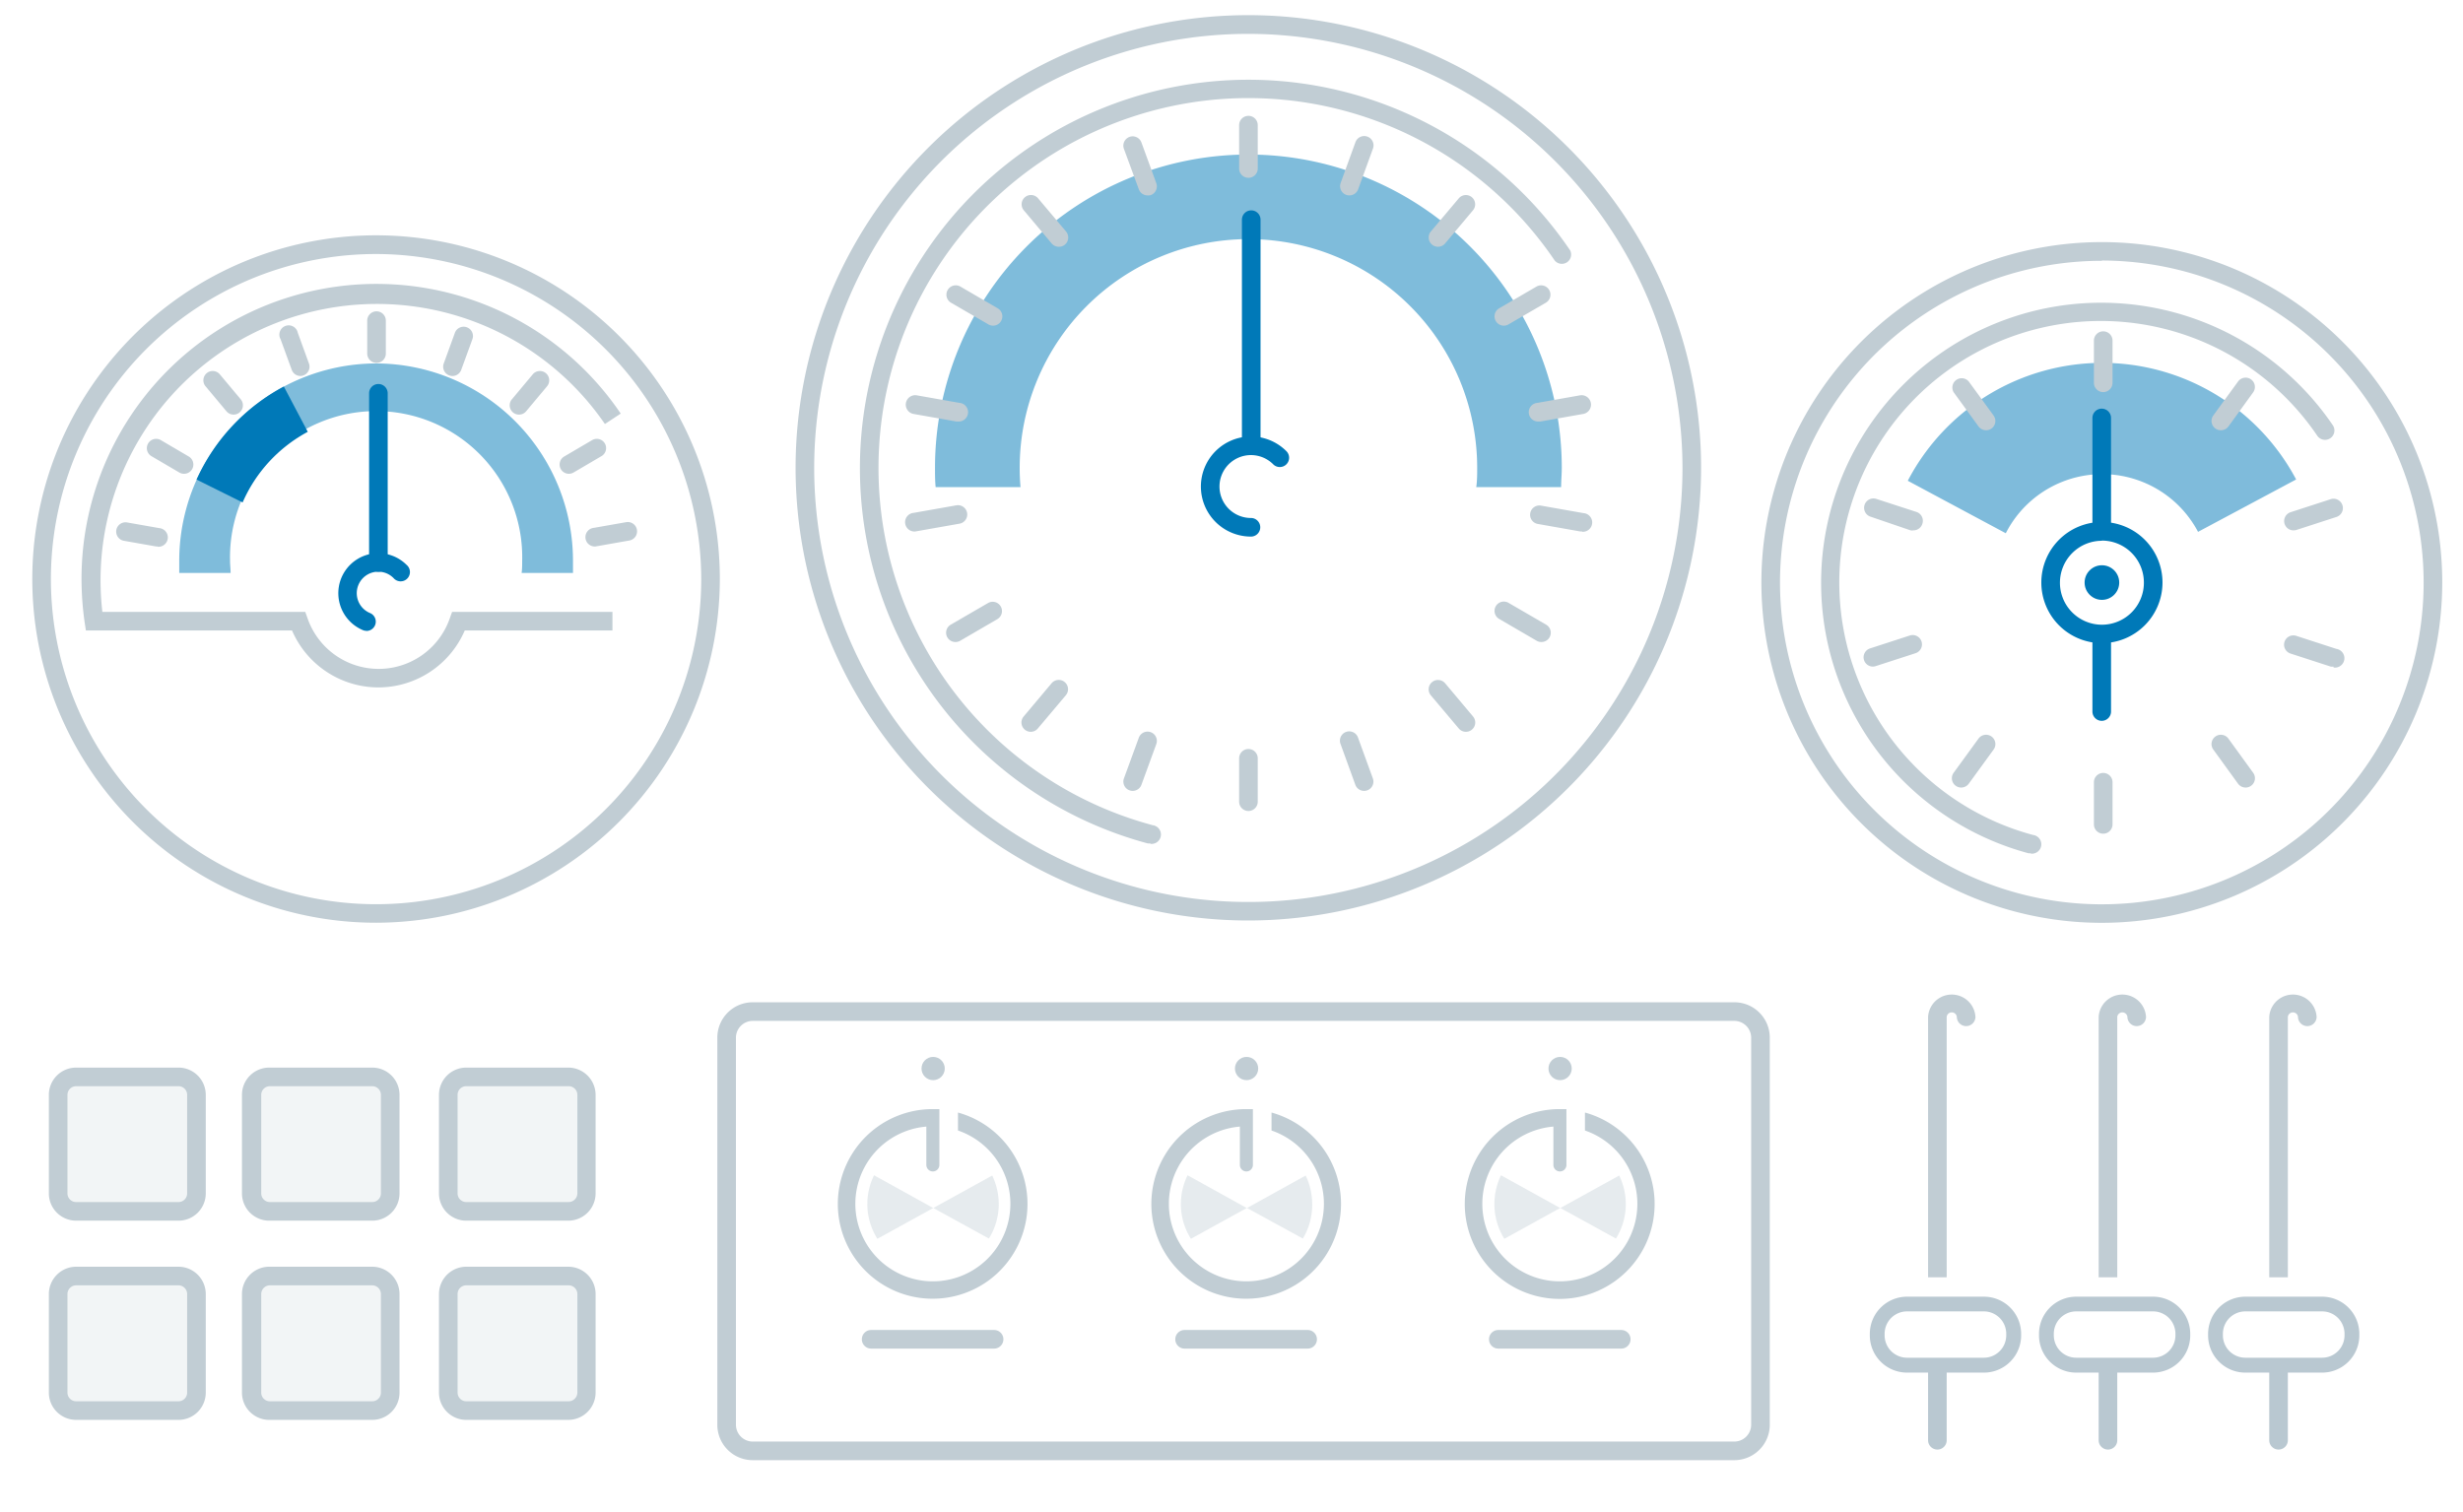 <svg xmlns="http://www.w3.org/2000/svg" width="264.66" height="162.5" viewBox="0 0 264.66 162.5"><title>ES-no settings selected-dk</title><g id="addd7e7e-ecc1-476e-ac56-0d11b79db600" data-name="Layer 2"><rect x="27.02" y="115.74" width="14.86" height="14.46" rx="1.93" fill="#c1cdd4" opacity="0.2"/><rect x="48.18" y="115.74" width="14.86" height="14.46" rx="1.93" fill="#c1cdd4" opacity="0.2"/><rect x="27.02" y="137.14" width="14.86" height="14.46" rx="1.93" fill="#c1cdd4" opacity="0.2"/><rect x="6.25" y="115.74" width="14.86" height="14.46" rx="1.93" fill="#c1cdd4" opacity="0.2"/><rect x="6.25" y="137.14" width="14.86" height="14.46" rx="1.93" fill="#c1cdd4" opacity="0.2"/><rect x="48.18" y="137.14" width="14.86" height="14.46" rx="1.93" fill="#c1cdd4" opacity="0.2"/><path d="M40,131.19H29A2.93,2.93,0,0,1,26,128.26V117.67A2.93,2.93,0,0,1,29,114.74H40a2.93,2.93,0,0,1,2.93,2.93v10.59A2.93,2.93,0,0,1,40,131.19ZM29,116.74a.93.93,0,0,0-.93.93v10.59a.93.93,0,0,0,.93.93H40a.93.93,0,0,0,.93-.93V117.67a.93.93,0,0,0-.93-.93Z" fill="#c1cdd4"/><path d="M61.1,131.19h-11a2.93,2.93,0,0,1-2.93-2.93V117.67a2.93,2.93,0,0,1,2.93-2.93h11A2.94,2.94,0,0,1,64,117.67v10.59A2.94,2.94,0,0,1,61.1,131.19Zm-11-14.45a.92.92,0,0,0-.93.93v10.59a.93.93,0,0,0,.93.93h11a.94.94,0,0,0,.94-.93V117.67a.93.93,0,0,0-.94-.93Z" fill="#c1cdd4"/><path d="M40,152.6H29A2.93,2.93,0,0,1,26,149.67V139.08A2.94,2.94,0,0,1,29,136.14H40a2.94,2.94,0,0,1,2.93,2.94v10.59A2.93,2.93,0,0,1,40,152.6ZM29,138.14a.94.94,0,0,0-.93.94v10.59a.93.93,0,0,0,.93.93H40a.93.93,0,0,0,.93-.93V139.08a.94.94,0,0,0-.93-.94Z" fill="#c1cdd4"/><path d="M19.18,131.19h-11a2.93,2.93,0,0,1-2.93-2.93V117.67a2.93,2.93,0,0,1,2.93-2.93h11a2.93,2.93,0,0,1,2.93,2.93v10.59A2.93,2.93,0,0,1,19.18,131.19Zm-11-14.45a.93.93,0,0,0-.93.93v10.59a.93.93,0,0,0,.93.93h11a.93.93,0,0,0,.93-.93V117.67a.93.93,0,0,0-.93-.93Z" fill="#c1cdd4"/><path d="M19.18,152.6h-11a2.93,2.93,0,0,1-2.93-2.93V139.08a2.94,2.94,0,0,1,2.93-2.94h11a2.94,2.94,0,0,1,2.93,2.94v10.59A2.93,2.93,0,0,1,19.18,152.6Zm-11-14.46a.94.94,0,0,0-.93.94v10.59a.93.93,0,0,0,.93.93h11a.93.93,0,0,0,.93-.93V139.08a.94.94,0,0,0-.93-.94Z" fill="#c1cdd4"/><path d="M61.1,152.6h-11a2.93,2.93,0,0,1-2.93-2.93V139.08a2.94,2.94,0,0,1,2.93-2.94h11A2.94,2.94,0,0,1,64,139.08v10.59A2.94,2.94,0,0,1,61.1,152.6Zm-11-14.46a.93.93,0,0,0-.93.94v10.59a.93.93,0,0,0,.93.93h11a.94.94,0,0,0,.94-.93V139.08a.94.94,0,0,0-.94-.94Z" fill="#c1cdd4"/><g opacity="0.5"><path d="M134.15,16.61a33.68,33.68,0,0,0-33.68,33.67c0,.7,0,1.39.07,2.07h9.12q-.09-1-.09-2.07a24.58,24.58,0,1,1,49.16,0c0,.7,0,1.39-.1,2.07h9.12c0-.68.07-1.37.07-2.07A33.68,33.68,0,0,0,134.15,16.61Z" fill="#0079b8"/></g><path d="M134.15,98.93a48.65,48.65,0,1,1,48.64-48.65A48.7,48.7,0,0,1,134.15,98.93Zm0-95.29a46.65,46.65,0,1,0,46.64,46.64A46.7,46.7,0,0,0,134.15,3.64Z" fill="#c1cdd4"/><path d="M123.61,90.65l-.26,0a41.75,41.75,0,1,1,45.37-63.74A1,1,0,0,1,167.06,28a39.75,39.75,0,1,0-43.19,60.69,1,1,0,0,1-.26,2Z" fill="#c1cdd4"/><path d="M134.15,19.11a1,1,0,0,1-1-1V13.45a1,1,0,1,1,2,0v4.66A1,1,0,0,1,134.15,19.11Z" fill="#c1cdd4"/><path d="M134.15,87.16a1,1,0,0,1-1-1V81.5a1,1,0,0,1,2,0v4.66A1,1,0,0,1,134.15,87.16Z" fill="#c1cdd4"/><path d="M123.31,21a1,1,0,0,1-.94-.66L120.77,16a1,1,0,0,1,1.88-.69l1.6,4.38a1,1,0,0,1-.6,1.28A1.06,1.06,0,0,1,123.31,21Z" fill="#c1cdd4"/><path d="M146.58,85a1,1,0,0,1-.94-.65l-1.59-4.38a1,1,0,1,1,1.88-.68l1.59,4.37a1,1,0,0,1-.6,1.28A1,1,0,0,1,146.58,85Z" fill="#c1cdd4"/><path d="M113.77,26.52a1,1,0,0,1-.76-.35l-3-3.57a1,1,0,0,1,1.54-1.28l3,3.56a1,1,0,0,1-.12,1.41A1,1,0,0,1,113.77,26.52Z" fill="#c1cdd4"/><path d="M157.51,78.65a1,1,0,0,1-.76-.36l-3-3.56a1,1,0,0,1,1.54-1.29l3,3.57a1,1,0,0,1-.77,1.64Z" fill="#c1cdd4"/><path d="M106.7,35a1,1,0,0,1-.5-.14l-4-2.32a1,1,0,1,1,1-1.74l4,2.33a1,1,0,0,1-.5,1.87Z" fill="#c1cdd4"/><path d="M165.63,69a1,1,0,0,1-.5-.13l-4-2.33a1,1,0,1,1,1-1.73l4,2.32a1,1,0,0,1-.5,1.87Z" fill="#c1cdd4"/><path d="M102.93,45.3h-.17l-4.59-.81a1,1,0,0,1,.35-2l4.59.81a1,1,0,0,1-.18,2Z" fill="#c1cdd4"/><path d="M170,57.12l-.18,0-4.58-.81a1,1,0,0,1-.81-1.15,1,1,0,0,1,1.15-.82l4.59.81a1,1,0,0,1-.17,2Z" fill="#c1cdd4"/><path d="M98.35,57.12a1,1,0,0,1-.18-2l4.59-.81a1,1,0,0,1,1.16.82,1,1,0,0,1-.81,1.15l-4.59.81Z" fill="#c1cdd4"/><path d="M165.36,45.3a1,1,0,0,1-.17-2l4.58-.81a1,1,0,0,1,.35,2l-4.59.81Z" fill="#c1cdd4"/><path d="M102.67,69a1,1,0,0,1-.5-1.87l4-2.32a1,1,0,0,1,1.36.36,1,1,0,0,1-.36,1.37l-4,2.33A1,1,0,0,1,102.67,69Z" fill="#c1cdd4"/><path d="M161.6,35a1,1,0,0,1-.5-1.87l4-2.33a1,1,0,0,1,1,1.74l-4,2.32A1,1,0,0,1,161.6,35Z" fill="#c1cdd4"/><path d="M110.78,78.65A1,1,0,0,1,110,77l3-3.57a1,1,0,0,1,1.53,1.29l-3,3.56A1,1,0,0,1,110.78,78.65Z" fill="#c1cdd4"/><path d="M154.52,26.52a1,1,0,0,1-.64-.23,1,1,0,0,1-.13-1.41l3-3.56a1,1,0,0,1,1.4-.13,1,1,0,0,1,.13,1.41l-3,3.57A1,1,0,0,1,154.52,26.52Z" fill="#c1cdd4"/><path d="M121.71,85a1,1,0,0,1-.34-.06,1,1,0,0,1-.6-1.28l1.6-4.37a1,1,0,0,1,1.28-.6,1,1,0,0,1,.6,1.28l-1.6,4.38A1,1,0,0,1,121.71,85Z" fill="#c1cdd4"/><path d="M145,21a1.07,1.07,0,0,1-.35-.06,1,1,0,0,1-.59-1.28l1.59-4.38a1,1,0,0,1,1.88.69l-1.59,4.37A1,1,0,0,1,145,21Z" fill="#c1cdd4"/><path d="M40.46,99.17A36.94,36.94,0,1,1,77.35,62.24,37,37,0,0,1,40.46,99.17Zm0-71.87A34.94,34.94,0,1,0,75.35,62.24,35,35,0,0,0,40.46,27.3Z" fill="#c1cdd4"/><path d="M40.46,39a1,1,0,0,1-1-1V34.46a1,1,0,0,1,2,0V38A1,1,0,0,1,40.46,39Z" fill="#c1cdd4"/><path d="M32.29,40.41a1,1,0,0,1-.94-.66l-1.2-3.29A1,1,0,1,1,32,35.77l1.2,3.3a1,1,0,0,1-.6,1.28A1,1,0,0,1,32.29,40.41Z" fill="#c1cdd4"/><path d="M25.11,44.56a1,1,0,0,1-.77-.35l-2.25-2.69a1,1,0,0,1,1.53-1.29l2.25,2.69a1,1,0,0,1-.76,1.64Z" fill="#c1cdd4"/><path d="M19.78,50.92a1,1,0,0,1-.5-.13l-3-1.76a1,1,0,0,1-.37-1.36,1,1,0,0,1,1.37-.37l3,1.76a1,1,0,0,1,.36,1.37A1,1,0,0,1,19.78,50.92Z" fill="#c1cdd4"/><path d="M16.94,58.73l-.17,0-3.46-.61a1,1,0,0,1-.81-1.16,1,1,0,0,1,1.16-.81l3.46.61a1,1,0,0,1-.18,2Z" fill="#c1cdd4"/><path d="M64,58.73a1,1,0,0,1-.18-2l3.46-.61a1,1,0,0,1,1.16.81,1,1,0,0,1-.81,1.16l-3.46.61Z" fill="#c1cdd4"/><path d="M61.13,50.92a1,1,0,0,1-.86-.49,1,1,0,0,1,.36-1.37l3-1.76a1,1,0,0,1,1.37.37A1,1,0,0,1,64.67,49l-3,1.76A1,1,0,0,1,61.13,50.92Z" fill="#c1cdd4"/><path d="M55.8,44.56A1,1,0,0,1,55,42.92l2.25-2.69a1,1,0,1,1,1.53,1.29l-2.25,2.69A1,1,0,0,1,55.8,44.56Z" fill="#c1cdd4"/><path d="M48.62,40.41a1,1,0,0,1-.34-.06,1,1,0,0,1-.6-1.28l1.2-3.3a1,1,0,1,1,1.88.69l-1.2,3.29A1,1,0,0,1,48.62,40.41Z" fill="#c1cdd4"/><path d="M39.38,67.8a1,1,0,0,1-.39-.08,4.3,4.3,0,1,1,4.71-7,1,1,0,1,1-1.41,1.41,2.31,2.31,0,1,0-2.52,3.76,1,1,0,0,1-.39,1.92Z" fill="#0079b8"/><g opacity="0.5"><path d="M40.46,39.06a21.21,21.21,0,0,0-21.2,21.22c0,.44,0,.87,0,1.3h5.52c0-.43-.06-.86-.06-1.3a15.7,15.7,0,1,1,31.39,0c0,.44,0,.87-.06,1.3h5.52c0-.43,0-.86,0-1.3A21.21,21.21,0,0,0,40.46,39.06Z" fill="#0079b8"/></g><path d="M26.07,54a15.75,15.75,0,0,1,7-7.59L30.5,41.54a21.29,21.29,0,0,0-9.38,10Z" fill="#0079b8"/><path d="M40.66,73.88a10.12,10.12,0,0,1-9.28-6.12H9.23l-.13-.85a33.13,33.13,0,0,1-.34-4.67A31.69,31.69,0,0,1,66.7,44.45L65,45.57A29.7,29.7,0,0,0,11,65.76h21.8l.24.67a8.09,8.09,0,0,0,15.3,0l.24-.67H65.81v2H49.94A10.12,10.12,0,0,1,40.66,73.88Z" fill="#c1cdd4"/><path d="M40.66,61.45a1,1,0,0,1-1-1V42.27a1,1,0,0,1,2,0V60.45A1,1,0,0,1,40.66,61.45Z" fill="#0079b8"/><path d="M134.42,57.67a5.38,5.38,0,1,1,3.81-9.18,1,1,0,0,1,0,1.41,1,1,0,0,1-1.42,0,3.38,3.38,0,1,0-2.39,5.77,1,1,0,0,1,0,2Z" fill="#0079b8"/><path d="M134.45,48.17a1,1,0,0,1-1-1V23.61a1,1,0,0,1,2,0V47.17A1,1,0,0,1,134.45,48.17Z" fill="#0079b8"/><path d="M225.86,39A23.58,23.58,0,0,0,205,51.67l10.53,5.64a11.64,11.64,0,0,1,20.66-.15l10.54-5.63A23.58,23.58,0,0,0,225.86,39Z" fill="#0079b8" opacity="0.5"/><path d="M225.86,99.18a36.58,36.58,0,1,1,36.57-36.57A36.61,36.61,0,0,1,225.86,99.18Zm0-71.15a34.58,34.58,0,1,0,34.57,34.58A34.62,34.62,0,0,0,225.86,28Z" fill="#c1cdd4"/><path d="M218.22,91.7a1.15,1.15,0,0,1-.26,0,30.1,30.1,0,1,1,32.71-46A1,1,0,1,1,249,46.83a28.1,28.1,0,1,0-30.53,42.91,1,1,0,0,1-.26,2Z" fill="#c1cdd4"/><path d="M186.37,156.93H80.88a3.8,3.8,0,0,1-3.8-3.8V111.52a3.8,3.8,0,0,1,3.8-3.8H186.37a3.8,3.8,0,0,1,3.8,3.8v41.61A3.81,3.81,0,0,1,186.37,156.93ZM80.88,109.72a1.81,1.81,0,0,0-1.8,1.8v41.61a1.81,1.81,0,0,0,1.8,1.8H186.37a1.81,1.81,0,0,0,1.8-1.8V111.52a1.81,1.81,0,0,0-1.8-1.8Z" fill="#c1cdd4"/><path d="M106.26,133.11a7,7,0,0,0,1.06-3.71,7.12,7.12,0,0,0-.7-3.06l-6.33,3.49Z" fill="#c1cdd4" opacity="0.4"/><path d="M93.92,126.31a7,7,0,0,0,.36,6.83l6-3.31Z" fill="#c1cdd4" opacity="0.4"/><path d="M106.82,144.94H93.61a1,1,0,0,1,0-2h13.21a1,1,0,0,1,0,2Z" fill="#c1cdd4"/><path d="M225.86,69.12a6.51,6.51,0,1,1,6.51-6.51A6.52,6.52,0,0,1,225.86,69.12Zm0-11a4.51,4.51,0,1,0,4.51,4.51A4.51,4.51,0,0,0,225.86,58.1Z" fill="#0079b8"/><circle cx="225.86" cy="62.61" r="1.86" fill="#0079b8"/><path d="M226,42.14a1,1,0,0,1-1-1V36.61a1,1,0,1,1,2,0v4.53A1,1,0,0,1,226,42.14Z" fill="#c1cdd4"/><path d="M226,89.6a1,1,0,0,1-1-1V84.07a1,1,0,0,1,2,0V88.6A1,1,0,0,1,226,89.6Z" fill="#c1cdd4"/><path d="M213.41,46.24a1,1,0,0,1-.81-.41l-2.67-3.67A1,1,0,0,1,211.55,41l2.67,3.66a1,1,0,0,1-.23,1.4A1,1,0,0,1,213.41,46.24Z" fill="#c1cdd4"/><path d="M241.3,84.64a1,1,0,0,1-.81-.41l-2.66-3.67a1,1,0,0,1,1.62-1.18l2.66,3.67a1,1,0,0,1-.81,1.59Z" fill="#c1cdd4"/><path d="M205.61,57a1.1,1.1,0,0,1-.31,0L201,55.53a1,1,0,0,1,.62-1.91l4.31,1.4a1,1,0,0,1,.64,1.26A1,1,0,0,1,205.61,57Z" fill="#c1cdd4"/><path d="M250.75,71.64a1.06,1.06,0,0,1-.31,0l-4.31-1.4a1,1,0,0,1-.65-1.26,1,1,0,0,1,1.27-.64l4.31,1.4a1,1,0,0,1-.31,2Z" fill="#c1cdd4"/><path d="M201.3,71.64a1,1,0,0,1-1-.69,1,1,0,0,1,.64-1.26l4.31-1.4a1,1,0,0,1,.62,1.9l-4.31,1.4A1.12,1.12,0,0,1,201.3,71.64Z" fill="#c1cdd4"/><path d="M246.44,57a1,1,0,0,1-.31-1.95l4.31-1.4a1,1,0,0,1,.62,1.91l-4.31,1.4A1.15,1.15,0,0,1,246.44,57Z" fill="#c1cdd4"/><path d="M210.74,84.64a1,1,0,0,1-.81-1.59l2.67-3.67a1,1,0,0,1,1.62,1.18l-2.67,3.67A1,1,0,0,1,210.74,84.64Z" fill="#c1cdd4"/><path d="M238.64,46.24a1,1,0,0,1-.59-.19,1,1,0,0,1-.22-1.4L240.49,41a1,1,0,0,1,1.4-.22,1,1,0,0,1,.22,1.39l-2.66,3.67A1,1,0,0,1,238.64,46.24Z" fill="#c1cdd4"/><circle cx="100.27" cy="114.84" r="1.25" fill="#c1cdd4"/><path d="M140,133.11A7,7,0,0,0,141,129.4a7.12,7.12,0,0,0-.7-3.06L134,129.83Z" fill="#c1cdd4" opacity="0.4"/><path d="M127.61,126.31a7,7,0,0,0,.36,6.83l6-3.31Z" fill="#c1cdd4" opacity="0.4"/><path d="M140.51,144.94H127.29a1,1,0,0,1,0-2h13.22a1,1,0,0,1,0,2Z" fill="#c1cdd4"/><circle cx="133.95" cy="114.84" r="1.25" fill="#c1cdd4"/><path d="M173.64,133.11a7,7,0,0,0,.35-6.77l-6.32,3.49Z" fill="#c1cdd4" opacity="0.4"/><path d="M161.29,126.31a7.12,7.12,0,0,0-.71,3.09,7,7,0,0,0,1.07,3.74l6-3.31Z" fill="#c1cdd4" opacity="0.4"/><path d="M174.19,144.94H161a1,1,0,1,1,0-2h13.21a1,1,0,0,1,0,2Z" fill="#c1cdd4"/><circle cx="167.64" cy="114.84" r="1.25" fill="#c1cdd4"/><path d="M209.18,137.28v-28a.55.55,0,0,1,1.09,0,1,1,0,1,0,2,0,2.55,2.55,0,0,0-5.09,0v28Z" fill="#c1cdd4"/><path d="M227.51,137.28v-28a.55.55,0,0,1,1.09,0,1,1,0,0,0,2,0,2.55,2.55,0,0,0-5.09,0v28Z" fill="#c1cdd4"/><path d="M245.84,137.28v-28a.55.55,0,0,1,1.09,0,1,1,0,0,0,2,0,2.55,2.55,0,0,0-5.09,0v28Z" fill="#c1cdd4"/><path d="M249.52,147.52h-8.25a4,4,0,0,1-4-4v-.16a4,4,0,0,1,4-4h8.25a4,4,0,0,1,4,4v.16A4,4,0,0,1,249.52,147.52Zm-8.25-6.58a2.41,2.41,0,0,0-2.41,2.41v.16a2.41,2.41,0,0,0,2.41,2.41h8.25a2.41,2.41,0,0,0,2.41-2.41v-.16a2.41,2.41,0,0,0-2.41-2.41Z" fill="#b9c8d1"/><path d="M213.18,147.52h-8.26a4,4,0,0,1-4-4v-.16a4,4,0,0,1,4-4h8.26a4,4,0,0,1,4,4v.16A4,4,0,0,1,213.18,147.52Zm-8.26-6.58a2.41,2.41,0,0,0-2.41,2.41v.16a2.41,2.41,0,0,0,2.41,2.41h8.26a2.41,2.41,0,0,0,2.4-2.41v-.16a2.41,2.41,0,0,0-2.4-2.41Z" fill="#b9c8d1"/><path d="M231.35,147.52H223.1a4,4,0,0,1-4-4v-.16a4,4,0,0,1,4-4h8.25a4,4,0,0,1,4,4v.16A4,4,0,0,1,231.35,147.52Zm-8.25-6.58a2.41,2.41,0,0,0-2.41,2.41v.16a2.41,2.41,0,0,0,2.41,2.41h8.25a2.41,2.41,0,0,0,2.41-2.41v-.16a2.41,2.41,0,0,0-2.41-2.41Z" fill="#b9c8d1"/><path d="M170.31,119.62v1.88a8.33,8.33,0,1,1-3.39-.42v4.12a.7.7,0,1,0,1.4,0v-5h0v-1c-.22,0-.44,0-.67,0a10.2,10.2,0,1,0,2.67.37Z" fill="#c1cdd4"/><path d="M136.63,119.62v1.88a8.33,8.33,0,1,1-3.4-.42v4.12a.7.7,0,1,0,1.4,0v-5h0v-1c-.23,0-.45,0-.68,0a10.19,10.19,0,1,0,2.68.37Z" fill="#c1cdd4"/><path d="M102.94,119.62v1.88a8.33,8.33,0,1,1-3.4-.42v4.12a.7.7,0,1,0,1.4,0v-5h0v-1c-.23,0-.45,0-.68,0a10.19,10.19,0,1,0,2.68.37Z" fill="#c1cdd4"/><path d="M226.84,57V44.92a1,1,0,1,0-2,0V57Z" fill="#0079b8"/><path d="M224.84,68.26v8.21a1,1,0,0,0,2,0V68.26Z" fill="#0079b8"/><path d="M207.18,146.53v8.26a1,1,0,1,0,2,0v-8.26Z" fill="#b9c8d1"/><path d="M243.84,146.53v8.26a1,1,0,0,0,2,0v-8.26Z" fill="#b9c8d1"/><path d="M225.51,146.53v8.26a1,1,0,0,0,2,0v-8.26Z" fill="#b9c8d1"/></g></svg>